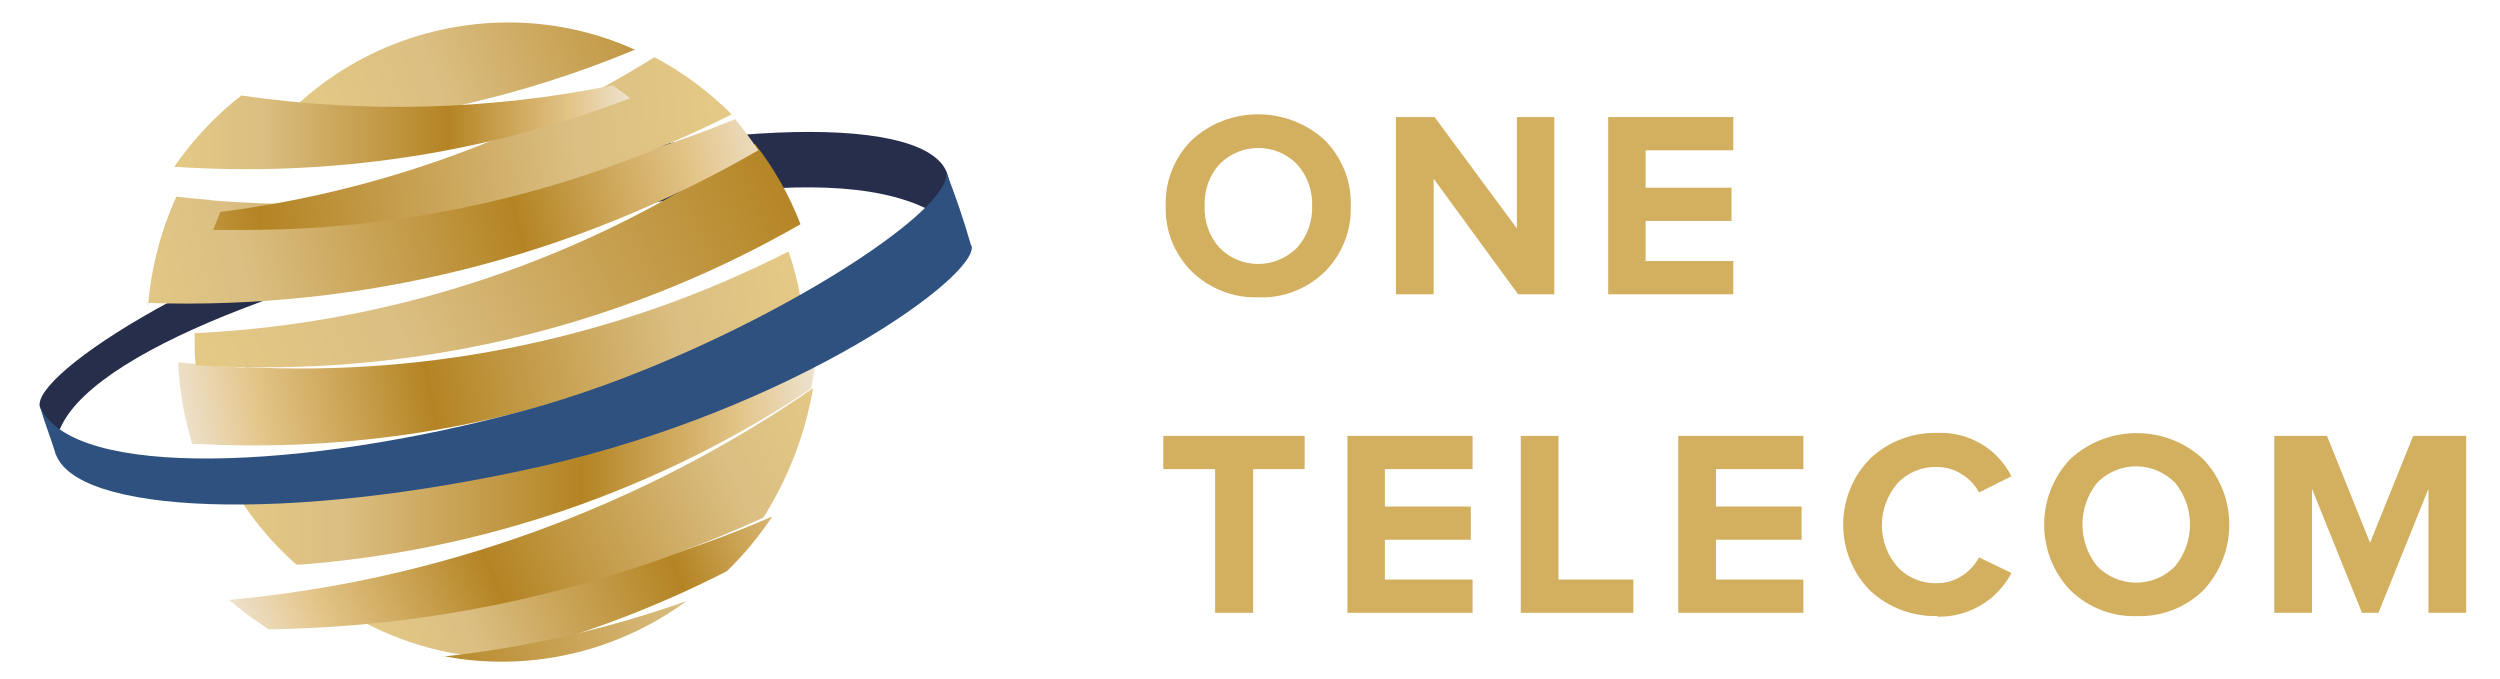 <?xml version="1.0" encoding="utf-8"?>
<!-- Generator: Adobe Illustrator 25.2.0, SVG Export Plug-In . SVG Version: 6.00 Build 0)  -->
<svg version="1.1" id="Слой_1" xmlns="http://www.w3.org/2000/svg" xmlns:xlink="http://www.w3.org/1999/xlink" x="0px" y="0px"
	 viewBox="0 0 835.1 226.7" style="enable-background:new 0 0 835.1 226.7;" xml:space="preserve">
<style type="text/css">
	.st0{clip-path:url(#SVGID_2_);}
	.st1{fill:#D3AF60;}
	.st2{fill:#272E4C;}
	.st3{clip-path:url(#SVGID_4_);}
	.st4{fill:url(#SVGID_5_);}
	.st5{clip-path:url(#SVGID_7_);}
	.st6{fill:url(#SVGID_8_);}
	.st7{clip-path:url(#SVGID_10_);}
	.st8{fill:url(#SVGID_11_);}
	.st9{clip-path:url(#SVGID_13_);}
	.st10{fill:url(#SVGID_14_);}
	.st11{clip-path:url(#SVGID_16_);}
	.st12{fill:url(#SVGID_17_);}
	.st13{clip-path:url(#SVGID_19_);}
	.st14{fill:url(#SVGID_20_);}
	.st15{clip-path:url(#SVGID_22_);}
	.st16{fill:url(#SVGID_23_);}
	.st17{clip-path:url(#SVGID_25_);}
	.st18{fill:url(#SVGID_26_);}
	.st19{clip-path:url(#SVGID_28_);}
	.st20{fill:url(#SVGID_29_);}
	.st21{clip-path:url(#SVGID_31_);}
	.st22{fill:url(#SVGID_32_);}
	.st23{clip-path:url(#SVGID_34_);}
	.st24{fill:#2E5180;}
</style>
<g>
	<g>
		<defs>
			<rect id="SVGID_1_" x="13.3" y="7.5" width="810.6" height="213.5"/>
		</defs>
		<clipPath id="SVGID_2_">
			<use xlink:href="#SVGID_1_"  style="overflow:visible;"/>
		</clipPath>
		<g class="st0">
			<path class="st1" d="M420.2,99.3c-8.2,0.3-16.2-2.9-22.1-8.6c-5.8-5.8-9-13.7-8.7-21.9c-0.3-8.2,2.9-16.2,8.7-22
				c12.5-11.5,31.8-11.5,44.4,0c5.8,5.8,9,13.8,8.7,22c0.3,8.2-2.9,16.2-8.7,22C436.5,96.6,428.5,99.7,420.2,99.3 M407.3,82.7
				c7,7.2,18.5,7.3,25.7,0.3c0.1-0.1,0.2-0.2,0.3-0.3c3.4-3.8,5.2-8.8,5-13.9c0.2-5.1-1.6-10.1-5-13.9c-7-7.2-18.5-7.3-25.7-0.3
				c-0.1,0.1-0.2,0.2-0.3,0.3c-3.4,3.8-5.1,8.8-4.9,13.9C402.2,73.9,403.9,78.9,407.3,82.7"/>
			<polygon class="st1" points="519.2,98.3 507.1,98.3 478.9,59.7 478.9,98.3 466.3,98.3 466.3,39.1 479.2,39.1 506.7,76.3 
				506.7,39.1 519.2,39.1 			"/>
			<polygon class="st1" points="579,98.3 537.2,98.3 537.2,39.1 579,39.1 579,50.2 549.7,50.2 549.7,62.7 578.4,62.7 578.4,73.8 
				549.7,73.8 549.7,87.2 579,87.2 			"/>
			<polygon class="st1" points="418.6,204.7 405.9,204.7 405.9,156.7 388.6,156.7 388.6,145.6 435.8,145.6 435.8,156.7 418.6,156.7 
							"/>
			<polygon class="st1" points="491.9,204.7 450.1,204.7 450.1,145.6 491.9,145.6 491.9,156.7 462.6,156.7 462.6,169.2 491.3,169.2 
				491.3,180.3 462.6,180.3 462.6,193.6 491.9,193.6 			"/>
			<polygon class="st1" points="545.6,204.7 508,204.7 508,145.6 520.6,145.6 520.6,193.6 545.6,193.6 			"/>
			<polygon class="st1" points="602.4,204.7 560.6,204.7 560.6,145.6 602.4,145.6 602.4,156.7 573.2,156.7 573.2,169.2 601.8,169.2 
				601.8,180.3 573.2,180.3 573.2,193.6 602.4,193.6 			"/>
			<path class="st1" d="M647.2,205.8c-8.3,0.2-16.4-2.8-22.5-8.5c-12-12.2-12-31.9,0-44.1c6-5.7,14.1-8.8,22.5-8.6
				c10.4-0.4,20,5.2,24.7,14.5l-10.8,5.4c-1.4-2.5-3.3-4.6-5.8-6.1c-2.4-1.6-5.3-2.4-8.2-2.4c-5-0.2-9.9,1.8-13.3,5.5
				c-6.9,8-6.9,19.9,0,27.8c3.4,3.7,8.3,5.7,13.3,5.5c2.9,0,5.7-0.8,8.2-2.4c2.4-1.5,4.4-3.7,5.8-6.2l10.8,5.2
				c-4.8,9.2-14.4,14.8-24.7,14.6"/>
			<path class="st1" d="M713.7,205.8c-8.2,0.3-16.2-2.9-22.1-8.6c-11.7-12.3-11.7-31.6,0-43.9c12.5-11.5,31.8-11.5,44.3,0
				c11.7,12.3,11.7,31.6,0,44C730,203,721.9,206.1,713.7,205.8 M700.5,189.1c7,7.2,18.5,7.4,25.7,0.4c0.1-0.1,0.3-0.3,0.4-0.4
				c6.6-8.1,6.6-19.7,0-27.8c-7-7.2-18.5-7.4-25.7-0.4c-0.1,0.1-0.3,0.3-0.4,0.4C694,169.4,694,181,700.5,189.1"/>
			<polygon class="st1" points="823.8,204.7 811.2,204.7 811.2,163.3 794.5,204.7 789,204.7 772.3,163.3 772.3,204.7 759.7,204.7 
				759.7,145.6 777.3,145.6 791.7,181.3 806.1,145.6 823.8,145.6 			"/>
			<path class="st2" d="M162.8,79c66.6-15.1,139.6-29.1,161.5,3.1c-3.2-7.6-5.7-15.5-7.7-23.5c-5.6-20.7-78-19.1-161.5,3.6
				S10.6,124.9,13.3,135.9c2.6,5.3,4.4,10.9,5.5,16.7C14.2,125.5,84,96.8,162.8,79"/>
		</g>
	</g>
	<g>
		<defs>
			<path id="SVGID_3_" d="M81.9,122.8c-7.5-0.3-15-1-22.4-1.8c0.4,9.3,2,18.4,4.7,27.3c0.6,0,1.2,0,1.8,0
				c70.5,3.7,140.5-13.5,201.3-49.4c-0.9-5.1-2.2-10-3.9-14.9c-56.2,28.6-118.9,41.9-181.8,38.6"/>
		</defs>
		<clipPath id="SVGID_4_">
			<use xlink:href="#SVGID_3_"  style="overflow:visible;"/>
		</clipPath>
		<g class="st3">
			
				<linearGradient id="SVGID_5_" gradientUnits="userSpaceOnUse" x1="-765.474" y1="576.389" x2="-761.613" y2="576.389" gradientTransform="matrix(-53.779 9.938 -9.938 -53.779 -35171.371 38704.309)">
				<stop  offset="0" style="stop-color:#E4C885"/>
				<stop  offset="1.000000e-02" style="stop-color:#E4C885"/>
				<stop  offset="0.19" style="stop-color:#DBBF83"/>
				<stop  offset="0.6" style="stop-color:#B48424"/>
				<stop  offset="0.87" style="stop-color:#E3C589"/>
				<stop  offset="1" style="stop-color:#EEE3CF"/>
			</linearGradient>
			<polygon class="st4" points="47.4,86.4 260.5,47 279.5,149.8 66.4,189.2 			"/>
		</g>
	</g>
	<g>
		<defs>
			<path id="SVGID_6_" d="M98.2,161.5c-7.2,0-14.4,0-21.5-0.6c5.8,10.5,13.4,19.9,22.4,27.8l0,0c61.4-4.5,120.6-24.8,171.9-58.9
				c0.9-4.4,1.4-8.8,1.7-13.2C219.3,146.1,159.2,161.5,98.2,161.5"/>
		</defs>
		<clipPath id="SVGID_7_">
			<use xlink:href="#SVGID_6_"  style="overflow:visible;"/>
		</clipPath>
		<g class="st5">
			
				<linearGradient id="SVGID_8_" gradientUnits="userSpaceOnUse" x1="-734.056" y1="598.81" x2="-730.195" y2="598.81" gradientTransform="matrix(50.81 0 0 50.81 37373.871 -30272.971)">
				<stop  offset="0" style="stop-color:#E4C885"/>
				<stop  offset="1.000000e-02" style="stop-color:#E4C885"/>
				<stop  offset="0.19" style="stop-color:#DBBF83"/>
				<stop  offset="0.6" style="stop-color:#B48424"/>
				<stop  offset="0.87" style="stop-color:#E3C589"/>
				<stop  offset="1" style="stop-color:#EEE3CF"/>
			</linearGradient>
			<rect x="76.5" y="116.5" class="st6" width="196.2" height="72.1"/>
		</g>
	</g>
	<g>
		<defs>
			<path id="SVGID_9_" d="M113.7,202.5h-1.2c15.5,10.3,33.6,16.3,52.2,17.3c27.1-6.6,53.3-16.3,78.1-29c5.7-5.5,10.8-11.7,15.2-18.3
				C212.4,192.4,163.3,202.6,113.7,202.5"/>
		</defs>
		<clipPath id="SVGID_10_">
			<use xlink:href="#SVGID_9_"  style="overflow:visible;"/>
		</clipPath>
		<g class="st7">
			
				<linearGradient id="SVGID_11_" gradientUnits="userSpaceOnUse" x1="-737.454" y1="607.208" x2="-733.593" y2="607.208" gradientTransform="matrix(42.08 -16.882 16.882 42.08 20905.998 -37780.531)">
				<stop  offset="0" style="stop-color:#E4C885"/>
				<stop  offset="1.000000e-02" style="stop-color:#E4C885"/>
				<stop  offset="0.19" style="stop-color:#DBBF83"/>
				<stop  offset="0.6" style="stop-color:#B48424"/>
				<stop  offset="0.87" style="stop-color:#E3C589"/>
				<stop  offset="1" style="stop-color:#EEE3CF"/>
			</linearGradient>
			<polygon class="st8" points="96.1,179.1 237.7,122.3 274.2,213.2 132.6,270 			"/>
		</g>
	</g>
	<g>
		<defs>
			<path id="SVGID_12_" d="M148.1,219.2c1.9,0.3,3.9,0.6,5.6,0.9c26.7,3.6,53.8-3.3,75.6-19.3c-26.2,9.3-53.4,15.5-81.1,18.5"/>
		</defs>
		<clipPath id="SVGID_13_">
			<use xlink:href="#SVGID_12_"  style="overflow:visible;"/>
		</clipPath>
		<g class="st9">
			
				<linearGradient id="SVGID_14_" gradientUnits="userSpaceOnUse" x1="-763.936" y1="575.482" x2="-760.075" y2="575.482" gradientTransform="matrix(-57.044 12.511 -12.511 -57.044 -36104.758 42578.867)">
				<stop  offset="0" style="stop-color:#E4C885"/>
				<stop  offset="1.000000e-02" style="stop-color:#E4C885"/>
				<stop  offset="0.19" style="stop-color:#DBBF83"/>
				<stop  offset="0.6" style="stop-color:#B48424"/>
				<stop  offset="0.87" style="stop-color:#E3C589"/>
				<stop  offset="1" style="stop-color:#EEE3CF"/>
			</linearGradient>
			<polygon class="st10" points="143.3,201.7 225.6,183.7 234.2,222.7 151.9,240.7 			"/>
		</g>
	</g>
	<g>
		<defs>
			<path id="SVGID_15_" d="M76.5,200.4c4.2,3.6,8.6,6.8,13.2,9.8h1.4c56.6-1,112.4-13.7,163.9-37.3c8.3-13.2,14-27.9,16.6-43.2
				C213.7,169.6,146.5,194,76.5,200.4"/>
		</defs>
		<clipPath id="SVGID_16_">
			<use xlink:href="#SVGID_15_"  style="overflow:visible;"/>
		</clipPath>
		<g class="st11">
			
				<linearGradient id="SVGID_17_" gradientUnits="userSpaceOnUse" x1="-762.074" y1="572.827" x2="-758.214" y2="572.827" gradientTransform="matrix(-50.159 22.49 -22.49 -50.159 -25068.396 45996.438)">
				<stop  offset="0" style="stop-color:#E4C885"/>
				<stop  offset="1.000000e-02" style="stop-color:#E4C885"/>
				<stop  offset="0.19" style="stop-color:#DBBF83"/>
				<stop  offset="0.6" style="stop-color:#B48424"/>
				<stop  offset="0.87" style="stop-color:#E3C589"/>
				<stop  offset="1" style="stop-color:#EEE3CF"/>
			</linearGradient>
			<polygon class="st12" points="46.4,143.1 239,56.7 301.7,196.7 109.2,283 			"/>
		</g>
	</g>
	<g>
		<defs>
			<path id="SVGID_18_" d="M65,111.3c0,0.4,0,0.9,0,1.3c0,3.2,0,6.3,0.4,9.4c7.4,0.5,14.9,0.7,22.4,0.7
				c63,0.1,124.9-16.4,179.6-47.8c-3.7-9.6-8.8-18.7-15.2-26.8C196.9,86.3,132.1,108.1,65,111.3"/>
		</defs>
		<clipPath id="SVGID_19_">
			<use xlink:href="#SVGID_18_"  style="overflow:visible;"/>
		</clipPath>
		<g class="st13">
			
				<linearGradient id="SVGID_20_" gradientUnits="userSpaceOnUse" x1="-744.39" y1="597.599" x2="-740.529" y2="597.599" gradientTransform="matrix(79.383 -39.078 39.078 79.383 35810.598 -76396.742)">
				<stop  offset="0" style="stop-color:#E4C885"/>
				<stop  offset="1.000000e-02" style="stop-color:#E4C885"/>
				<stop  offset="0.19" style="stop-color:#DBBF83"/>
				<stop  offset="0.6" style="stop-color:#B48424"/>
				<stop  offset="0.87" style="stop-color:#E3C589"/>
				<stop  offset="1" style="stop-color:#EEE3CF"/>
			</linearGradient>
			<polygon class="st14" points="35.4,62.7 227.9,-32.1 296.9,108.2 104.5,202.9 			"/>
		</g>
	</g>
	<g>
		<defs>
			<path id="SVGID_21_" d="M70.3,66.8c-3.9-0.3-7.7-0.7-11.4-1.1c-5.3,11.7-8.5,24.2-9.5,36.9c0-0.5,0-1,0-1.4
				c71.4,2.4,142.1-15.2,203.9-51c0.4,0.7,0.5,0.7,0,0c-2.4-3.6-5-7.1-7.7-10.4C190.1,62.5,130,71.8,70.3,66.9"/>
		</defs>
		<clipPath id="SVGID_22_">
			<use xlink:href="#SVGID_21_"  style="overflow:visible;"/>
		</clipPath>
		<g class="st15">
			
				<linearGradient id="SVGID_23_" gradientUnits="userSpaceOnUse" x1="-739.03" y1="599.668" x2="-735.169" y2="599.668" gradientTransform="matrix(57.054 -13.887 13.887 57.054 33876.27 -44377.531)">
				<stop  offset="0" style="stop-color:#E4C885"/>
				<stop  offset="1.000000e-02" style="stop-color:#E4C885"/>
				<stop  offset="0.19" style="stop-color:#DBBF83"/>
				<stop  offset="0.6" style="stop-color:#B48424"/>
				<stop  offset="0.87" style="stop-color:#E3C589"/>
				<stop  offset="1" style="stop-color:#EEE3CF"/>
			</linearGradient>
			<polygon class="st16" points="34.7,43.5 242.4,-7.1 268.4,100.1 60.8,150.6 			"/>
		</g>
	</g>
	<g>
		<defs>
			<path id="SVGID_24_" d="M73.5,71.1c-0.8,1.9-1.6,3.9-2.3,5.7c3.6,0,7.2,0,10.8,0c56.4,0,112-13.2,162.4-38.6
				c-7.6-7.6-16.3-14.1-25.8-19.1c-44,27.5-93.5,45.2-145.1,51.7"/>
		</defs>
		<clipPath id="SVGID_25_">
			<use xlink:href="#SVGID_24_"  style="overflow:visible;"/>
		</clipPath>
		<g class="st17">
			
				<linearGradient id="SVGID_26_" gradientUnits="userSpaceOnUse" x1="-762.97" y1="580.477" x2="-759.109" y2="580.477" gradientTransform="matrix(-67.809 6.804 -6.804 -67.809 -47544.363 44592.805)">
				<stop  offset="0" style="stop-color:#E4C885"/>
				<stop  offset="1.000000e-02" style="stop-color:#E4C885"/>
				<stop  offset="0.19" style="stop-color:#DBBF83"/>
				<stop  offset="0.6" style="stop-color:#B48424"/>
				<stop  offset="0.87" style="stop-color:#E3C589"/>
				<stop  offset="1" style="stop-color:#EEE3CF"/>
			</linearGradient>
			<polygon class="st18" points="65.5,19.9 242.6,2.1 250,76.4 72.9,94.1 			"/>
		</g>
	</g>
	<g>
		<defs>
			<path id="SVGID_27_" d="M169.9,7.5c-30.3,0-59.2,13.1-79,36.1c41.7-1.9,82.7-11,121.2-27C198.8,10.6,184.5,7.5,169.9,7.5z"/>
		</defs>
		<clipPath id="SVGID_28_">
			<use xlink:href="#SVGID_27_"  style="overflow:visible;"/>
		</clipPath>
		<g class="st19">
			
				<linearGradient id="SVGID_29_" gradientUnits="userSpaceOnUse" x1="-740.137" y1="599.749" x2="-736.276" y2="599.749" gradientTransform="matrix(58.682 -22.057 22.057 58.682 30306.709 -51475.586)">
				<stop  offset="0" style="stop-color:#E4C885"/>
				<stop  offset="1.000000e-02" style="stop-color:#E4C885"/>
				<stop  offset="0.19" style="stop-color:#DBBF83"/>
				<stop  offset="0.6" style="stop-color:#B48424"/>
				<stop  offset="0.87" style="stop-color:#E3C589"/>
				<stop  offset="1" style="stop-color:#EEE3CF"/>
			</linearGradient>
			<polygon class="st20" points="79,12 197.1,-32.4 224,39.1 105.9,83.5 			"/>
		</g>
	</g>
	<g>
		<defs>
			<path id="SVGID_30_" d="M80.6,31.9c-8.6,6.7-16.2,14.8-22.4,23.8C110,59.2,162,51.4,210.5,32.8c-1.9-1.5-3.9-2.9-5.8-4.3
				C163.8,36.8,121.8,37.9,80.6,31.9"/>
		</defs>
		<clipPath id="SVGID_31_">
			<use xlink:href="#SVGID_30_"  style="overflow:visible;"/>
		</clipPath>
		<g class="st21">
			
				<linearGradient id="SVGID_32_" gradientUnits="userSpaceOnUse" x1="-729.808" y1="599.791" x2="-725.947" y2="599.791" gradientTransform="matrix(39.45 0 0 39.45 28849.131 -23617.85)">
				<stop  offset="0" style="stop-color:#E4C885"/>
				<stop  offset="1.000000e-02" style="stop-color:#E4C885"/>
				<stop  offset="0.19" style="stop-color:#DBBF83"/>
				<stop  offset="0.6" style="stop-color:#B48424"/>
				<stop  offset="0.87" style="stop-color:#E3C589"/>
				<stop  offset="1" style="stop-color:#EEE3CF"/>
			</linearGradient>
			<rect x="58.2" y="28.5" class="st22" width="152.3" height="30.7"/>
		</g>
	</g>
	<g>
		<defs>
			<rect id="SVGID_33_" x="13.3" y="7.5" width="810.6" height="213.5"/>
		</defs>
		<clipPath id="SVGID_34_">
			<use xlink:href="#SVGID_33_"  style="overflow:visible;"/>
		</clipPath>
		<g class="st23">
			<path class="st24" d="M324.4,82.1c-2.4-8.5-5.3-16.9-8.5-25.1c4.9,13.5-72.6,61.8-140.6,80.1c-73.7,20-151,23.2-161.9-1.2
				c1.1,4.2,3.4,10,5.1,15.4c6.4,20.5,77.6,23.6,162.2,4.5s147.1-64.1,143.8-73.9"/>
		</g>
	</g>
</g>
</svg>
